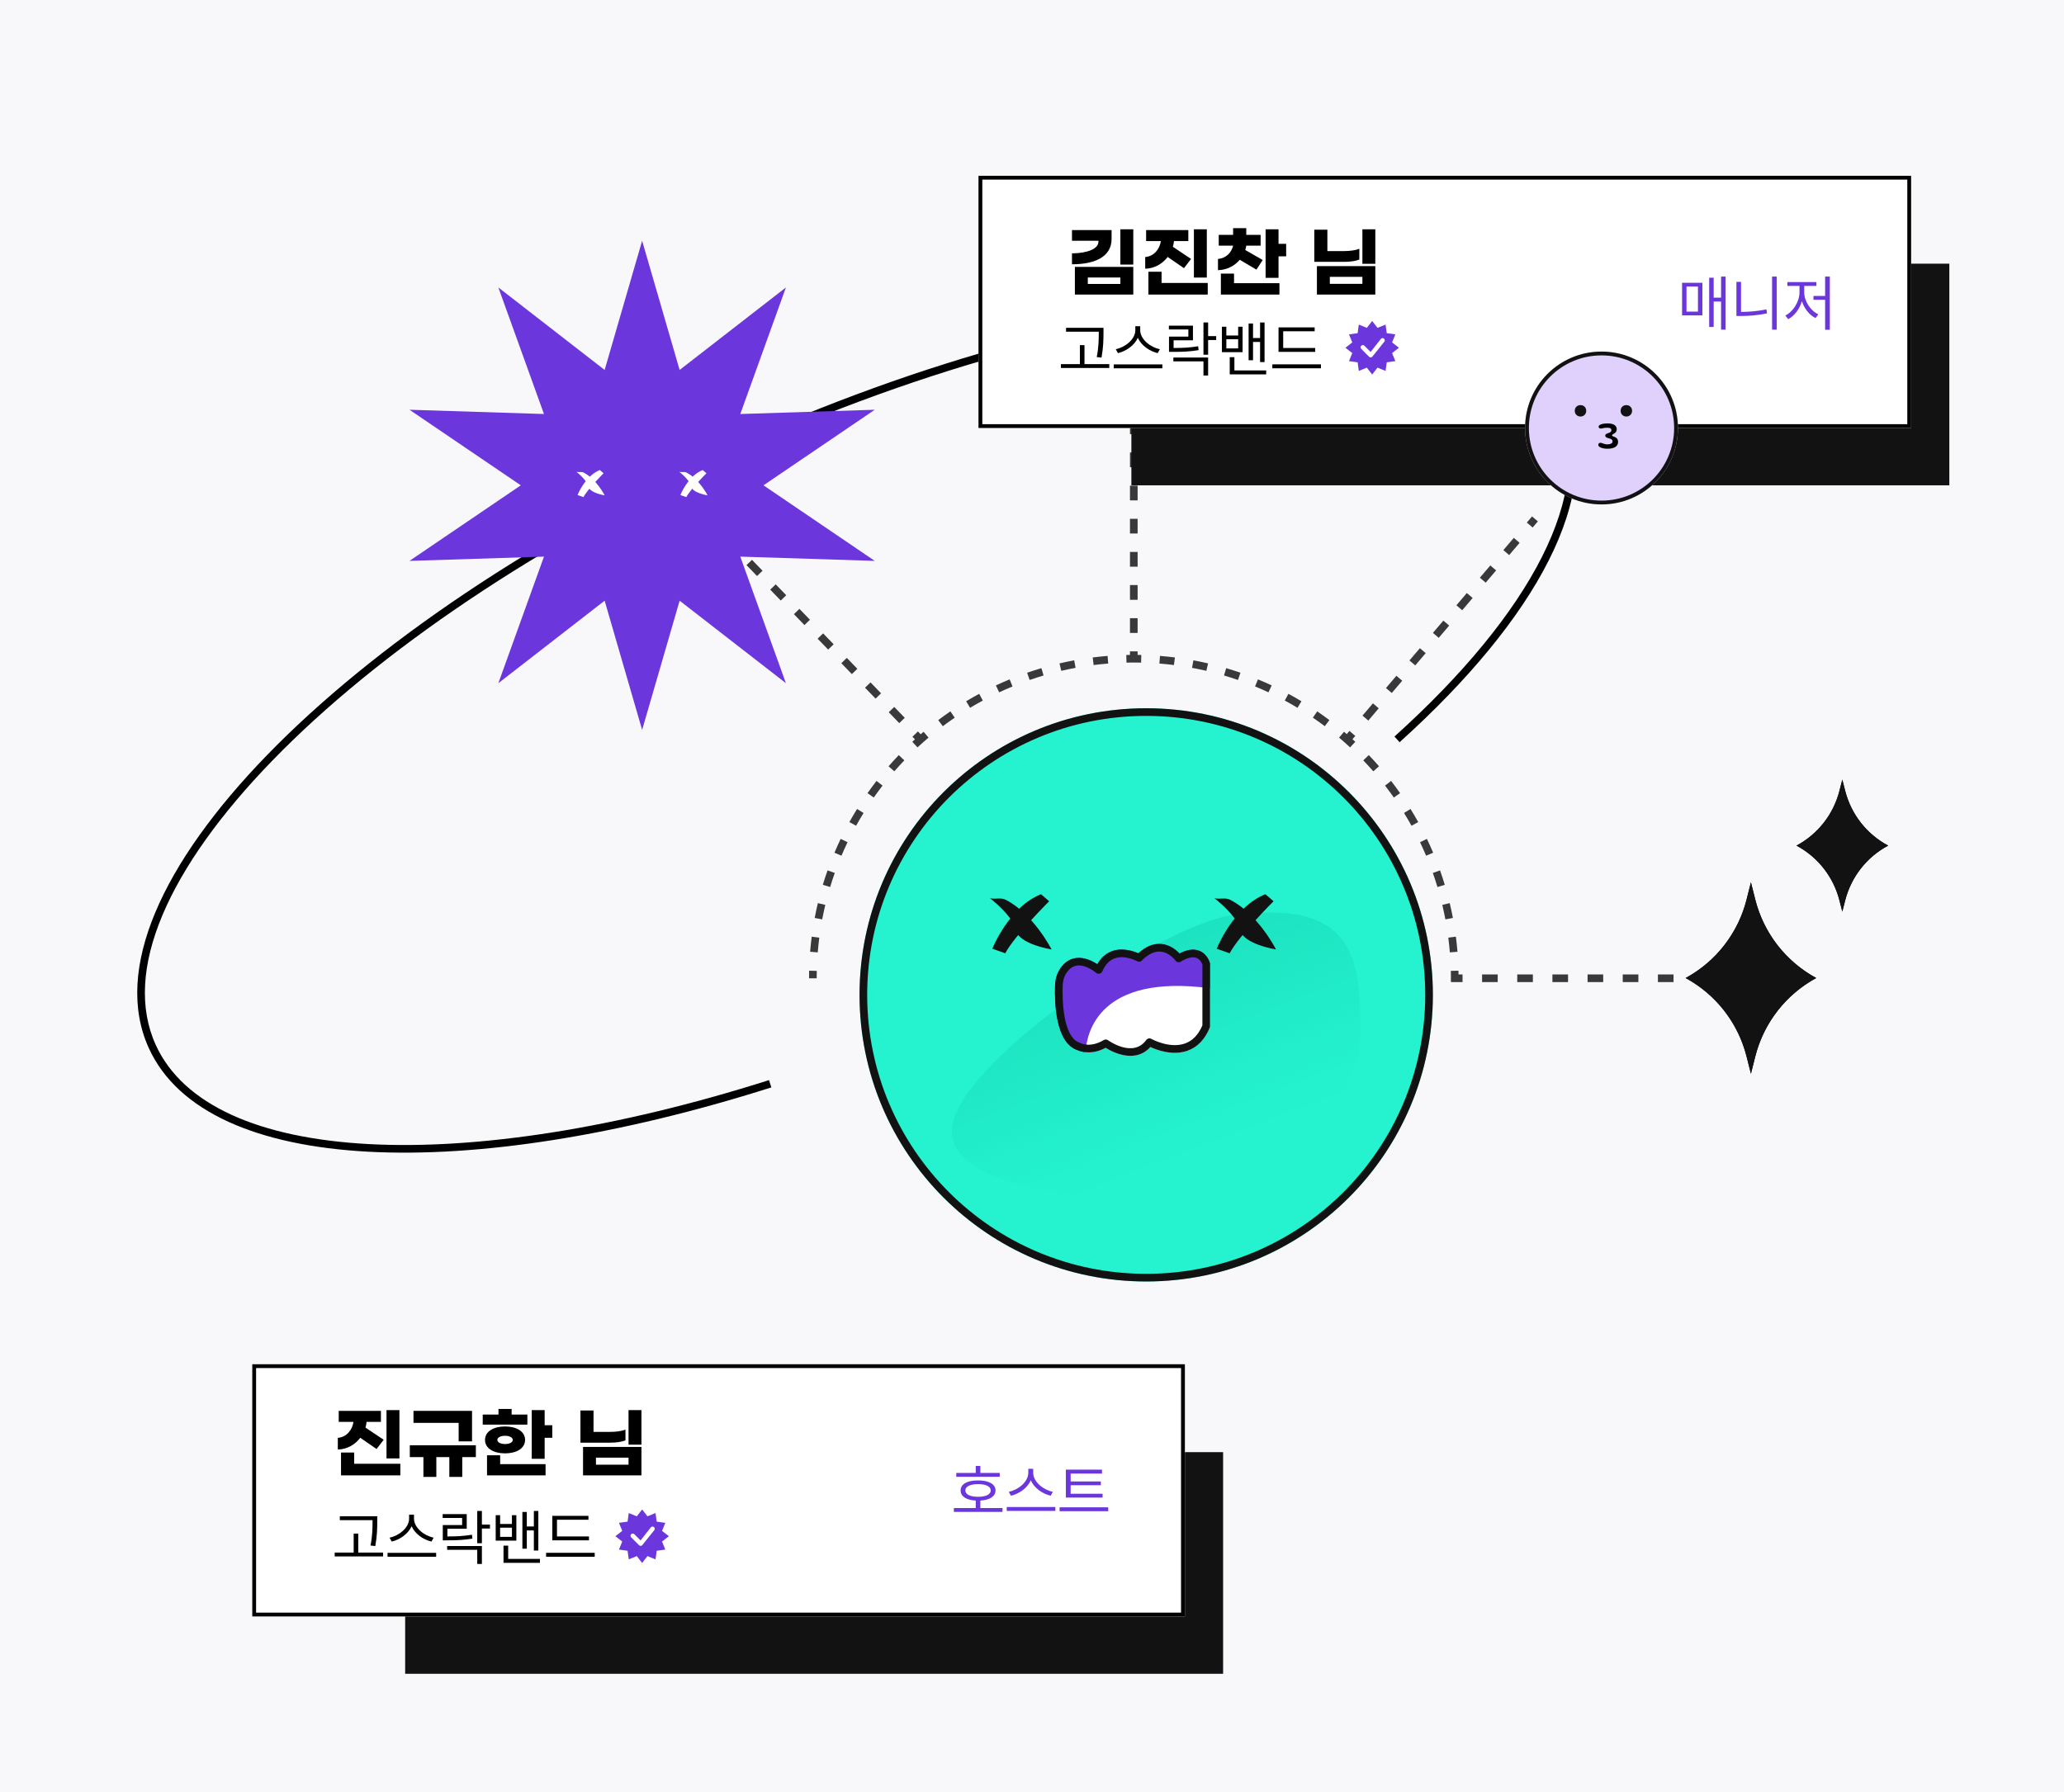 <svg width="100%" height="100%" viewBox="0 0 540 469" fill="none" xmlns="http://www.w3.org/2000/svg">
<rect width="540" height="469" fill="#F8F8FA"/>
<path fill-rule="evenodd" clip-rule="evenodd" d="M42.467 239.556C37.132 252.276 36.368 263.808 40.747 273.433C47.889 289.134 67.884 297.853 96.437 299.385C124.905 300.912 161.501 295.258 201.197 282.649L201.803 284.556C161.961 297.211 125.114 302.926 96.33 301.382C67.631 299.843 46.564 291.052 38.926 274.262C34.24 263.959 35.157 251.815 40.623 238.782C46.088 225.751 56.137 211.734 69.896 197.566C97.42 169.223 139.94 140.12 190.924 116.929C241.909 93.737 291.787 80.812 331.237 78.69C350.959 77.629 368.128 79.265 381.542 83.709C394.958 88.153 404.714 95.443 409.4 105.745C414.735 117.473 412.81 131.581 405.175 146.686C397.536 161.8 384.114 178.055 366.169 194.224L364.831 192.739C382.669 176.665 395.901 160.6 403.39 145.784C410.884 130.959 412.563 117.528 407.58 106.573C403.202 96.948 394.007 89.945 380.913 85.608C367.818 81.269 350.92 79.634 331.345 80.687C292.201 82.793 242.568 95.635 191.752 118.749C140.936 141.864 98.641 170.837 71.331 198.959C57.674 213.022 47.802 226.834 42.467 239.556Z" fill="black"/>
<rect x="106" y="380" width="214" height="58" fill="#121212"/>
<path fill-rule="evenodd" clip-rule="evenodd" d="M185.719 135.091L187.097 136.516L185.659 137.906L184.281 136.481L185.719 135.091ZM190.543 140.081L193.299 142.932L191.861 144.322L189.105 141.471L190.543 140.081ZM196.745 146.496L199.501 149.347L198.063 150.737L195.307 147.886L196.745 146.496ZM202.947 152.912L205.703 155.763L204.265 157.153L201.509 154.302L202.947 152.912ZM209.148 159.327L211.905 162.178L210.467 163.569L207.71 160.717L209.148 159.327ZM213.692 254.061C213.677 254.705 213.67 255.352 213.67 256L211.67 256C211.67 255.336 211.678 254.675 211.693 254.015L213.692 254.061ZM214.35 245.367C214.186 246.644 214.05 247.929 213.945 249.223L211.952 249.061C212.06 247.735 212.198 246.419 212.367 245.112L214.35 245.367ZM215.923 236.794C215.623 238.046 215.353 239.31 215.111 240.584L213.146 240.212C213.393 238.907 213.671 237.612 213.977 236.329L215.923 236.794ZM215.35 165.743L218.107 168.594L216.669 169.984L213.912 167.133L215.35 165.743ZM218.398 228.437C217.966 229.651 217.563 230.879 217.188 232.118L215.273 231.539C215.658 230.269 216.071 229.011 216.513 227.767L218.398 228.437ZM221.748 220.39C221.19 221.553 220.658 222.73 220.153 223.922L218.312 223.143C218.829 221.922 219.374 220.715 219.946 219.524L221.748 220.39ZM221.552 172.158L224.308 175.009L222.87 176.4L220.114 173.548L221.552 172.158ZM225.933 212.743C225.255 213.841 224.601 214.956 223.973 216.087L222.225 215.117C222.868 213.958 223.537 212.816 224.232 211.692L225.933 212.743ZM227.754 178.574L230.51 181.425L229.072 182.815L226.316 179.964L227.754 178.574ZM230.901 205.58C230.111 206.601 229.343 207.641 228.6 208.699L226.963 207.55C227.724 206.466 228.51 205.401 229.32 204.355L230.901 205.58ZM236.594 198.977C235.7 199.91 234.828 200.864 233.978 201.838L232.471 200.523C233.341 199.526 234.234 198.549 235.149 197.593L236.594 198.977ZM233.956 184.989L236.712 187.841L235.274 189.231L232.518 186.379L233.956 184.989ZM241.48 194.274C240.997 194.702 240.518 195.137 240.045 195.576L238.684 194.111C238.914 193.898 239.145 193.686 239.377 193.475L238.72 192.795L240.158 191.405L240.874 192.145C241.126 191.927 241.38 191.709 241.635 191.493L242.927 193.02C242.44 193.432 241.958 193.85 241.48 194.274ZM249.777 187.803C248.722 188.523 247.685 189.267 246.666 190.034L245.464 188.436C246.507 187.651 247.569 186.889 248.649 186.151L249.777 187.803ZM257.13 183.322C256.006 183.93 254.897 184.562 253.805 185.219L252.774 183.506C253.893 182.833 255.028 182.185 256.179 181.563L257.13 183.322ZM264.908 179.629C263.726 180.117 262.558 180.631 261.404 181.17L260.557 179.359C261.738 178.806 262.935 178.279 264.145 177.78L264.908 179.629ZM273.027 176.765C271.8 177.127 270.585 177.517 269.382 177.933L268.727 176.043C269.959 175.617 271.204 175.218 272.461 174.847L273.027 176.765ZM281.401 174.762C280.142 174.995 278.893 175.256 277.654 175.545L277.2 173.597C278.469 173.301 279.748 173.034 281.038 172.795L281.401 174.762ZM289.938 173.638C288.66 173.739 287.39 173.87 286.129 174.029L285.88 172.044C287.171 171.882 288.471 171.748 289.779 171.644L289.938 173.638ZM296.633 173.373C295.993 173.373 295.355 173.38 294.718 173.394L294.673 171.395C294.993 171.388 295.313 171.382 295.633 171.378L295.633 170.446L297.633 170.446L297.633 171.378C297.954 171.382 298.274 171.388 298.593 171.395L298.548 173.394C297.912 173.38 297.273 173.373 296.633 173.373ZM297.633 161.774L297.633 165.628L295.633 165.628L295.633 161.774L297.633 161.774ZM297.633 153.102L297.633 156.957L295.633 156.957L295.633 153.102L297.633 153.102ZM297.633 144.431L297.633 148.285L295.633 148.285L295.633 144.431L297.633 144.431ZM297.633 135.759L297.633 139.613L295.633 139.613L295.633 135.759L297.633 135.759ZM297.633 127.088L297.633 130.942L295.633 130.942L295.633 127.088L297.633 127.088ZM297.633 118.416L297.633 122.27L295.633 122.27L295.633 118.416L297.633 118.416ZM297.633 109.745L297.633 113.599L295.633 113.599L295.633 109.745L297.633 109.745ZM297.633 103L297.633 104.927L295.633 104.927L295.633 103L297.633 103ZM303.487 171.644C304.796 171.748 306.096 171.882 307.387 172.044L307.137 174.029C305.876 173.87 304.607 173.739 303.329 173.638L303.487 171.644ZM312.229 172.795C313.518 173.034 314.798 173.301 316.067 173.597L315.613 175.545C314.374 175.256 313.125 174.995 311.865 174.762L312.229 172.795ZM320.805 174.847C322.062 175.218 323.307 175.617 324.539 176.043L323.885 177.933C322.682 177.517 321.467 177.127 320.239 176.765L320.805 174.847ZM329.121 177.78C330.332 178.279 331.528 178.806 332.71 179.359L331.862 181.17C330.709 180.631 329.54 180.117 328.358 179.629L329.121 177.78ZM337.087 181.563C338.239 182.185 339.374 182.833 340.492 183.506L339.461 185.219C338.369 184.562 337.261 183.93 336.136 183.322L337.087 181.563ZM344.617 186.151C345.697 186.889 346.759 187.651 347.803 188.436L346.6 190.034C345.581 189.267 344.544 188.523 343.489 187.803L344.617 186.151ZM354.576 192.57L353.843 193.432C354.091 193.657 354.337 193.883 354.583 194.111L353.221 195.576C352.748 195.137 352.27 194.702 351.786 194.274C351.309 193.85 350.827 193.432 350.34 193.02L351.632 191.493C351.871 191.696 352.109 191.9 352.346 192.105L353.053 191.273L354.576 192.57ZM360.718 185.352L357.989 188.56L356.465 187.264L359.195 184.056L360.718 185.352ZM358.117 197.593C359.033 198.549 359.926 199.526 360.795 200.523L359.288 201.838C358.439 200.864 357.567 199.91 356.673 198.977L358.117 197.593ZM363.946 204.355C364.756 205.401 365.542 206.466 366.303 207.55L364.666 208.699C363.923 207.641 363.156 206.601 362.365 205.58L363.946 204.355ZM366.861 178.135L364.131 181.342L362.608 180.046L365.338 176.839L366.861 178.135ZM369.034 211.692C369.73 212.816 370.399 213.958 371.042 215.117L369.293 216.087C368.665 214.956 368.012 213.841 367.333 212.743L369.034 211.692ZM373.003 170.917L370.273 174.125L368.75 172.829L371.48 169.621L373.003 170.917ZM373.321 219.524C373.893 220.715 374.438 221.922 374.955 223.143L373.113 223.922C372.608 222.73 372.077 221.553 371.518 220.39L373.321 219.524ZM376.753 227.767C377.195 229.011 377.609 230.269 377.993 231.539L376.079 232.118C375.704 230.879 375.3 229.651 374.869 228.437L376.753 227.767ZM379.145 163.7L376.415 166.908L374.892 165.611L377.622 162.404L379.145 163.7ZM379.289 236.329C379.596 237.612 379.873 238.907 380.12 240.212L378.155 240.584C377.914 239.31 377.643 238.046 377.344 236.794L379.289 236.329ZM380.9 245.112C381.068 246.419 381.207 247.735 381.315 249.061L379.322 249.223C379.216 247.929 379.081 246.644 378.916 245.367L380.9 245.112ZM382.641 257L379.597 257L379.597 256C379.597 255.352 379.589 254.705 379.574 254.061L381.574 254.015C381.581 254.343 381.587 254.671 381.591 255L382.641 255L382.641 257ZM385.287 156.482L382.557 159.69L381.034 158.394L383.764 155.186L385.287 156.482ZM391.429 149.265L388.7 152.473L387.176 151.176L389.906 147.969L391.429 149.265ZM387.753 255L391.842 255L391.842 257L387.753 257L387.753 255ZM397.572 142.047L394.842 145.255L393.319 143.959L396.049 140.751L397.572 142.047ZM396.953 255L401.042 255L401.042 257L396.953 257L396.953 255ZM402.349 136.434L400.984 138.038L399.461 136.742L400.826 135.138L402.349 136.434ZM406.154 255L410.243 255L410.243 257L406.154 257L406.154 255ZM415.354 255L419.443 255L419.443 257L415.354 257L415.354 255ZM424.555 255L428.644 255L428.644 257L424.555 257L424.555 255ZM433.755 255L437.844 255L437.844 257L433.755 257L433.755 255ZM442.956 255L445 255L445 257L442.956 257L442.956 255Z" fill="#39393A"/>
<rect x="296" y="69" width="214" height="58" fill="#121212"/>
<path d="M66 357H310V423H66V357Z" fill="white"/>
<path fill-rule="evenodd" clip-rule="evenodd" d="M309 358H67V422H309V358ZM66 357V423H310V357H66Z" fill="black"/>
<path d="M256 46H500V112H256V46Z" fill="white"/>
<path fill-rule="evenodd" clip-rule="evenodd" d="M499 47H257V111H499V47ZM256 46V112H500V46H256Z" fill="black"/>
<path d="M104.5 369H101.12V381.64H104.5V369ZM94.26 376.24L98.52 379.18L100.38 376.76L95.62 373.58C95.76 373.08 95.86 372.58 95.9 372.08H99.66V369.2H88.62V372.08H92.48C92.18 374.16 90.7 376.08 88.38 376.26V379.32C90.86 379.26 92.92 378 94.26 376.24ZM92.66 383.04V380.1H89.22V386.08H104.74V383.04H92.66Z" fill="black"/>
<path d="M119.998 377.18H123.498V369.2H108.178V372.34H119.998V377.18ZM124.498 378.2H107.218V381.3H110.778V386.48H114.158V381.3H117.558V386.48H120.938V381.3H124.498V378.2Z" fill="black"/>
<path d="M137.976 370.16H133.856V368.7H130.416V370.16H126.296V372.8H137.976V370.16ZM142.496 372.96V369H139.116V381.74H142.496V376.24H144.496V372.96H142.496ZM132.136 380.32C134.976 380.32 137.376 379.12 137.376 376.8C137.376 374.48 134.976 373.28 132.136 373.28C129.296 373.28 126.896 374.48 126.896 376.8C126.896 379.12 129.296 380.32 132.136 380.32ZM132.136 375.72C133.356 375.72 134.156 376.2 134.156 376.8C134.156 377.4 133.356 377.88 132.136 377.88C130.916 377.88 130.116 377.4 130.116 376.8C130.116 376.2 130.916 375.72 132.136 375.72ZM130.856 380.82H127.416V386.08H142.736V383.14H130.856V380.82Z" fill="black"/>
<path d="M167.82 369H164.44V378.04H167.82V369ZM155.28 369.1H151.86V377.52H159.66C161.26 377.52 162.76 377.3 163.64 376.92V374.1C162.74 374.48 161.24 374.7 159.7 374.7H155.28V369.1ZM167.82 378.64H152.54V386.08H167.82V378.64ZM155.92 383.28V381.44H164.44V383.28H155.92Z" fill="black"/>
<path d="M296.5 60H293.12V69.24H296.5V60ZM290.82 60.2H280.46V63H287.38V63.26C287.38 65.08 284.58 66.26 280.46 66.3V69.16C286.42 69.16 290.82 67.22 290.82 62.52V60.2ZM296.5 69.84H281.22V77.08H296.5V69.84ZM284.6 74.3V72.62H293.12V74.3H284.6Z" fill="black"/>
<path d="M315.738 60H312.358V72.64H315.738V60ZM305.498 67.24L309.758 70.18L311.618 67.76L306.858 64.58C306.998 64.08 307.098 63.58 307.138 63.08H310.898V60.2H299.858V63.08H303.718C303.418 65.16 301.938 67.08 299.618 67.26V70.32C302.098 70.26 304.158 69 305.498 67.24ZM303.898 74.04V71.1H300.458V77.08H315.978V74.04H303.898Z" fill="black"/>
<path d="M324.357 67.98L328.717 70.56L330.357 68.04L325.797 65.42C325.917 65.04 325.997 64.66 326.057 64.28H329.817V61.46H326.057V59.7H322.617V61.46H318.857V64.28H322.617C322.217 66.04 320.817 67.58 318.657 67.76V70.7C321.037 70.64 323.037 69.54 324.357 67.98ZM334.497 63.8V60H331.117V72.7H334.497V67.08H336.497V63.8H334.497ZM322.857 71.6H319.417V77.08H334.737V74.1H322.857V71.6Z" fill="black"/>
<path d="M359.82 60H356.44V69.04H359.82V60ZM347.28 60.1H343.86V68.52H351.66C353.26 68.52 354.76 68.3 355.64 67.92V65.1C354.74 65.48 353.24 65.7 351.7 65.7H347.28V60.1ZM359.82 69.64H344.54V77.08H359.82V69.64ZM347.92 74.28V72.44H356.44V74.28H347.92Z" fill="black"/>
<path d="M98.703 396.781H88.906V397.797H97.469V398.172C97.461 399.836 97.461 401.781 96.938 404.438L98.188 404.578C98.688 401.781 98.688 399.875 98.703 398.172V396.781ZM87.562 407.297H100.219V406.281H93.734V401.312H92.531V406.281H87.562V407.297Z" fill="black"/>
<path d="M108.312 397.422V396.359H107.031V397.422C107.023 399.812 104.328 401.914 101.922 402.375L102.484 403.406C104.586 402.914 106.781 401.43 107.688 399.391C108.586 401.43 110.789 402.922 112.891 403.406L113.453 402.375C111.039 401.922 108.32 399.805 108.312 397.422ZM101.391 407.375H114.109V406.359H101.391V407.375Z" fill="black"/>
<path d="M122.109 396.219H115.812V397.219H120.906V399.078H115.844V403.078H116.922C119.508 403.086 121.367 402.992 123.594 402.625L123.469 401.609C121.305 401.969 119.516 402.055 117.047 402.062V400.047H122.109V396.219ZM116.984 405.562H124.859V409.266H126.078V404.562H116.984V405.562ZM124.859 403.828H126.078V399.984H128.188V398.953H126.078V395.391H124.859V403.828Z" fill="black"/>
<path d="M141.266 407.938H132.953V404.469H131.734V408.969H141.266V407.938ZM129.688 403.156H135.094V396.5H133.938V398.797H130.844V396.5H129.688V403.156ZM130.844 402.172V399.766H133.938V402.172H130.844ZM136.672 405.266H137.828V400.484H139.672V405.75H140.844V395.391H139.672V399.453H137.828V395.656H136.672V405.266Z" fill="black"/>
<path d="M154.094 402.062H145.719V397.688H153.953V396.672H144.5V403.078H154.094V402.062ZM142.875 407.375H155.594V406.344H142.875V407.375Z" fill="black"/>
<path d="M288.703 85.781H278.906V86.797H287.469V87.172C287.461 88.836 287.461 90.781 286.938 93.438L288.188 93.578C288.688 90.781 288.688 88.875 288.703 87.172V85.781ZM277.562 96.297H290.219V95.281H283.734V90.312H282.531V95.281H277.562V96.297Z" fill="black"/>
<path d="M298.312 86.422V85.359H297.031V86.422C297.023 88.812 294.328 90.914 291.922 91.375L292.484 92.406C294.586 91.914 296.781 90.43 297.688 88.391C298.586 90.43 300.789 91.922 302.891 92.406L303.453 91.375C301.039 90.922 298.32 88.805 298.312 86.422ZM291.391 96.375H304.109V95.359H291.391V96.375Z" fill="black"/>
<path d="M312.109 85.219H305.812V86.219H310.906V88.078H305.844V92.078H306.922C309.508 92.086 311.367 91.992 313.594 91.625L313.469 90.609C311.305 90.969 309.516 91.055 307.047 91.062V89.047H312.109V85.219ZM306.984 94.562H314.859V98.266H316.078V93.562H306.984V94.562ZM314.859 92.828H316.078V88.984H318.188V87.953H316.078V84.391H314.859V92.828Z" fill="black"/>
<path d="M331.266 96.938H322.953V93.469H321.734V97.969H331.266V96.938ZM319.688 92.156H325.094V85.5H323.938V87.797H320.844V85.5H319.688V92.156ZM320.844 91.172V88.766H323.938V91.172H320.844ZM326.672 94.266H327.828V89.484H329.672V94.75H330.844V84.391H329.672V88.453H327.828V84.656H326.672V94.266Z" fill="black"/>
<path d="M344.094 91.062H335.719V86.688H343.953V85.672H334.5V92.078H344.094V91.062ZM332.875 96.375H345.594V95.344H332.875V96.375Z" fill="black"/>
<path d="M261.562 385.438H256.484V383.609H255.281V385.438H250.188V386.453H261.562V385.438ZM249.562 395.641H262.281V394.625H256.484V392.672C258.938 392.539 260.461 391.578 260.453 390.016C260.461 388.367 258.688 387.391 255.891 387.406C253.055 387.391 251.312 388.367 251.328 390.016C251.312 391.578 252.805 392.539 255.281 392.672V394.625H249.562V395.641ZM252.562 390.016C252.547 388.984 253.82 388.375 255.891 388.375C257.938 388.375 259.211 388.984 259.203 390.016C259.211 391.07 257.938 391.68 255.891 391.688C253.82 391.68 252.547 391.07 252.562 390.016Z" fill="#6B36DC"/>
<path d="M270.312 385.422V384.359H269.031V385.422C269.023 387.812 266.328 389.914 263.922 390.375L264.484 391.406C266.586 390.914 268.781 389.43 269.688 387.391C270.586 389.43 272.789 390.922 274.891 391.406L275.453 390.375C273.039 389.922 270.32 387.805 270.312 385.422ZM263.391 395.375H276.109V394.359H263.391V395.375Z" fill="#6B36DC"/>
<path d="M288.469 390.891H280.109V388.656H288.016V387.672H280.109V385.609H288.312V384.578H278.859V391.891H288.469V390.891ZM277.219 395.453H289.938V394.438H277.219V395.453Z" fill="#6B36DC"/>
<path d="M451.469 72.375H450.281V77.891H448.344V72.672H447.172V85.562H448.344V78.906H450.281V86.266H451.469V72.375ZM440.078 82.531H445.391V74H440.078V82.531ZM441.234 81.547V74.984H444.234V81.547H441.234Z" fill="#6B36DC"/>
<path d="M464.844 72.375H463.625V86.266H464.844V72.375ZM454.297 82.688H455.422C457.648 82.688 459.844 82.516 462.312 82L462.141 80.953C459.812 81.445 457.625 81.609 455.5 81.625V73.75H454.297V82.688Z" fill="#6B36DC"/>
<path d="M478.734 72.375H477.5V77.438H474.453V78.453H477.5V86.297H478.734V72.375ZM467.094 82.562L467.844 83.516C469.43 82.688 470.805 80.898 471.43 78.836C472.062 80.773 473.398 82.453 474.984 83.234L475.719 82.25C473.695 81.328 472.039 78.812 472.031 76.5V74.828H475.219V73.812H467.625V74.828H470.797V76.5C470.789 78.969 469.109 81.586 467.094 82.562Z" fill="#6B36DC"/>
<g filter="url(#filter0_d_1951_39673)">
<path d="M221.881 256.339C221.881 214.917 255.46 181.339 296.881 181.339C338.302 181.339 371.881 214.917 371.881 256.339C371.881 297.76 338.302 331.339 296.881 331.339C255.46 331.339 221.881 297.76 221.881 256.339Z" fill="#25F3CF"/>
</g>
<g filter="url(#filter1_d_1951_39673)">
<path fill-rule="evenodd" clip-rule="evenodd" d="M223.881 256.339C223.881 296.655 256.564 329.339 296.881 329.339C337.198 329.339 369.881 296.655 369.881 256.339C369.881 216.022 337.198 183.339 296.881 183.339C256.564 183.339 223.881 216.022 223.881 256.339ZM296.881 181.339C255.46 181.339 221.881 214.917 221.881 256.339C221.881 297.76 255.46 331.339 296.881 331.339C338.302 331.339 371.881 297.76 371.881 256.339C371.881 214.917 338.302 181.339 296.881 181.339Z" fill="#121212"/>
</g>
<path d="M355.923 270.853C355.923 288.271 331.759 314.583 314.433 314.583C297.108 314.583 249.008 313.373 249.008 295.955C249.008 278.536 307.227 239.314 324.552 239.314C355.923 235.452 355.923 253.434 355.923 270.853Z" fill="url(#paint0_linear_1951_39673)"/>
<path d="M289.26 274.19C290.36 274.88 292.98 276.3 295.77 276.3L295.75 276.29C296.15 276.29 296.56 276.26 296.96 276.2C298.53 275.95 299.87 275.2 300.96 273.98C302.63 274.76 306.74 276.31 310.6 274.98C313.23 274.08 315.21 272.04 316.49 268.92C316.54 268.8 316.57 268.67 316.57 268.54V252.24C316.57 252.15 316.56 252.06 316.54 251.98C316.52 251.88 315.9 249.65 313.78 248.81C312.31 248.23 310.57 248.47 308.59 249.52C307.76 248.63 306.1 247.21 303.81 247.02C301.78 246.85 299.77 247.67 297.82 249.46C296.56 248.9 293.76 247.94 291.05 248.86C289.39 249.43 288.06 250.59 287.09 252.32C285.9 251.53 283.81 250.44 281.61 250.69C279.97 250.88 278.58 251.76 277.49 253.3C276.59 254.55 276.09 256.14 276.03 257.89C275.88 262.36 276.14 272.93 281.92 274.81C282.5 275.08 285.42 276.25 289.26 274.19Z" fill="#6B36DC"/>
<path d="M259 235.042C259 235.042 265.08 239.699 265.766 243.376C266.452 247.053 275.117 248.462 275.117 248.462C275.117 248.462 270.505 239.285 263.181 235.486C261.824 234.781 260.564 235.394 259.016 235.057L259 235.042Z" fill="#121212"/>
<path d="M259.621 248.278C259.621 248.278 263.898 237.355 272.355 234L274.493 235.838C274.493 235.838 265.366 244.923 263.004 249.458L259.621 248.263V248.278Z" fill="#121212"/>
<path d="M317.723 235.042C317.723 235.042 323.802 239.699 324.489 243.376C325.175 247.053 333.84 248.462 333.84 248.462C333.84 248.462 329.228 239.285 321.904 235.486C320.547 234.781 319.286 235.394 317.739 235.057L317.723 235.042Z" fill="#121212"/>
<path d="M318.328 248.278C318.328 248.278 322.605 237.355 331.062 234L333.2 235.838C333.2 235.838 324.073 244.923 321.711 249.458L318.328 248.263V248.278Z" fill="#121212"/>
<path d="M168 63L177.809 96.81L205.618 75.223L193.681 108.341L228.868 107.223L199.744 127L228.868 146.777L193.681 145.659L205.618 178.777L177.809 157.19L168 191L158.191 157.19L130.382 178.777L142.319 145.659L107.132 146.777L136.256 127L107.132 107.223L142.319 108.341L130.382 75.223L158.191 96.81L168 63Z" fill="#6B36DC"/>
<path d="M150.812 123.477C150.812 123.477 153.598 125.612 153.913 127.297C154.227 128.983 158.199 129.629 158.199 129.629C158.199 129.629 156.085 125.423 152.728 123.681C152.106 123.358 151.528 123.639 150.819 123.484L150.812 123.477Z" fill="white"/>
<path d="M151.097 129.545C151.097 129.545 153.057 124.538 156.933 123L157.914 123.843C157.914 123.843 153.73 128.007 152.647 130.085L151.097 129.538V129.545Z" fill="white"/>
<path d="M177.728 123.477C177.728 123.477 180.514 125.612 180.829 127.297C181.143 128.983 185.115 129.629 185.115 129.629C185.115 129.629 183.001 125.423 179.644 123.681C179.022 123.358 178.444 123.639 177.735 123.484L177.728 123.477Z" fill="white"/>
<path d="M178.006 129.545C178.006 129.545 179.966 124.538 183.843 123L184.823 123.843C184.823 123.843 180.639 128.007 179.556 130.085L178.006 129.538V129.545Z" fill="white"/>
<path d="M439 112C439 123.046 430.046 132 419 132C407.954 132 399 123.046 399 112C399 100.954 407.954 92 419 92C430.046 92 439 100.954 439 112Z" fill="#DFD1FC"/>
<path fill-rule="evenodd" clip-rule="evenodd" d="M419 131C429.493 131 438 122.493 438 112C438 101.507 429.493 93 419 93C408.507 93 400 101.507 400 112C400 122.493 408.507 131 419 131ZM419 132C430.046 132 439 123.046 439 112C439 100.954 430.046 92 419 92C407.954 92 399 100.954 399 112C399 123.046 407.954 132 419 132Z" fill="#121212"/>
<circle cx="1.5" cy="1.5" r="1" transform="matrix(1 0 0 -1 412 109)" fill="#121212" stroke="#121212"/>
<circle cx="1.5" cy="1.5" r="1" transform="matrix(1 0 0 -1 424 109)" fill="#121212" stroke="#121212"/>
<path d="M420.505 117.425C420.198 117.425 419.905 117.4 419.625 117.35C419.345 117.3 419.093 117.23 418.87 117.14C418.65 117.053 418.477 116.95 418.35 116.83C418.223 116.71 418.16 116.58 418.16 116.44C418.16 116.323 418.178 116.228 418.215 116.155C418.252 116.082 418.298 116.025 418.355 115.985C418.415 115.942 418.477 115.912 418.54 115.895C418.603 115.878 418.66 115.87 418.71 115.87C418.847 115.87 419.005 115.905 419.185 115.975C419.368 116.042 419.572 116.11 419.795 116.18C420.018 116.25 420.258 116.285 420.515 116.285C420.715 116.285 420.898 116.268 421.065 116.235C421.232 116.202 421.377 116.152 421.5 116.085C421.623 116.018 421.718 115.938 421.785 115.845C421.855 115.748 421.89 115.64 421.89 115.52C421.89 115.347 421.845 115.207 421.755 115.1C421.668 114.99 421.548 114.903 421.395 114.84C421.242 114.773 421.067 114.72 420.87 114.68C420.693 114.64 420.538 114.59 420.405 114.53C420.272 114.467 420.167 114.39 420.09 114.3C420.017 114.21 419.98 114.107 419.98 113.99C419.98 113.817 420.042 113.687 420.165 113.6C420.288 113.513 420.452 113.442 420.655 113.385C420.835 113.332 420.995 113.27 421.135 113.2C421.275 113.13 421.385 113.043 421.465 112.94C421.545 112.837 421.585 112.71 421.585 112.56C421.585 112.387 421.535 112.255 421.435 112.165C421.338 112.072 421.202 112.008 421.025 111.975C420.852 111.938 420.65 111.92 420.42 111.92C420.18 111.92 419.953 111.938 419.74 111.975C419.53 112.012 419.345 112.05 419.185 112.09C419.025 112.127 418.898 112.145 418.805 112.145C418.628 112.145 418.49 112.097 418.39 112C418.293 111.9 418.245 111.783 418.245 111.65C418.245 111.51 418.31 111.387 418.44 111.28C418.573 111.173 418.752 111.085 418.975 111.015C419.198 110.942 419.447 110.887 419.72 110.85C419.997 110.813 420.277 110.795 420.56 110.795C421.107 110.795 421.558 110.858 421.915 110.985C422.275 111.112 422.543 111.292 422.72 111.525C422.897 111.755 422.985 112.027 422.985 112.34C422.985 112.53 422.947 112.703 422.87 112.86C422.797 113.017 422.693 113.153 422.56 113.27C422.43 113.387 422.278 113.482 422.105 113.555C421.982 113.628 421.892 113.692 421.835 113.745C421.778 113.795 421.75 113.855 421.75 113.925C421.75 113.998 421.793 114.06 421.88 114.11C421.97 114.157 422.08 114.205 422.21 114.255C422.39 114.312 422.567 114.393 422.74 114.5C422.913 114.603 423.057 114.747 423.17 114.93C423.283 115.11 423.34 115.343 423.34 115.63C423.34 115.91 423.28 116.162 423.16 116.385C423.043 116.608 422.867 116.798 422.63 116.955C422.393 117.108 422.098 117.225 421.745 117.305C421.392 117.385 420.978 117.425 420.505 117.425Z" fill="black"/>
<path d="M458.09 230.881L459.232 235.407C461.446 244.177 467.229 251.62 475.179 255.932C467.229 260.245 461.446 267.688 459.232 276.457L458.09 280.983L456.947 276.457C454.733 267.688 448.951 260.245 441 255.932C448.951 251.62 454.733 244.177 456.947 235.407L458.09 230.881Z" fill="#121212"/>
<path fill-rule="evenodd" clip-rule="evenodd" d="M473.19 254.759C473.837 255.172 474.5 255.564 475.179 255.932C474.5 256.301 473.837 256.692 473.19 257.105C466.267 261.526 461.257 268.437 459.232 276.457L458.09 280.983L456.947 276.457C454.923 268.437 449.913 261.526 442.989 257.105C442.343 256.692 441.679 256.301 441 255.932C441.679 255.564 442.343 255.172 442.989 254.759C449.913 250.338 454.923 243.427 456.947 235.407L458.09 230.881L459.232 235.407C461.257 243.427 466.267 250.338 473.19 254.759ZM471.334 255.932C465.157 251.747 460.503 245.657 458.09 238.585C455.677 245.657 451.023 251.747 444.845 255.932C451.023 260.117 455.677 266.207 458.09 273.279C460.503 266.207 465.157 260.117 471.334 255.932Z" fill="#121212"/>
<path d="M482 204L482.771 207.001C484.345 213.126 488.419 218.307 494 221.281C488.419 224.255 484.345 229.437 482.771 235.561L482 238.562L481.229 235.561C479.655 229.437 475.581 224.255 470 221.281C475.581 218.307 479.655 213.126 481.229 207.001L482 204Z" fill="#121212"/>
<path fill-rule="evenodd" clip-rule="evenodd" d="M482 204L481.229 207.001C481.192 207.143 481.154 207.285 481.115 207.426C481.065 207.607 481.013 207.786 480.959 207.964C479.444 212.933 476.262 217.215 471.971 220.098C471.338 220.523 470.68 220.919 470 221.281C470.68 221.643 471.338 222.039 471.971 222.464C476.262 225.347 479.444 229.629 480.959 234.598C481.013 234.776 481.065 234.956 481.115 235.136C481.154 235.277 481.192 235.419 481.229 235.561L482 238.562L482.771 235.561C482.808 235.419 482.846 235.277 482.885 235.136C482.935 234.956 482.987 234.776 483.041 234.598C484.556 229.629 487.738 225.347 492.029 222.464C492.662 222.039 493.32 221.643 494 221.281C493.32 220.919 492.662 220.523 492.029 220.098C487.738 217.215 484.556 212.933 483.041 207.964C482.987 207.786 482.935 207.607 482.885 207.426C482.846 207.285 482.808 207.143 482.771 207.001L482 204ZM482 210.95C480.254 215.079 477.407 218.654 473.771 221.281C477.407 223.908 480.254 227.484 482 231.612C483.746 227.484 486.593 223.908 490.229 221.281C486.593 218.654 483.746 215.079 482 210.95Z" fill="#121212"/>
<path d="M168 395L169.395 396.794L171.5 395.938L171.811 398.189L174.062 398.5L173.206 400.605L175 402L173.206 403.395L174.062 405.5L171.811 405.811L171.5 408.062L169.395 407.206L168 409L166.605 407.206L164.5 408.062L164.189 405.811L161.938 405.5L162.794 403.395L161 402L162.794 400.605L161.938 398.5L164.189 398.189L164.5 395.938L166.605 396.794L168 395Z" fill="#6B36DC"/>
<path d="M170.308 399.643C170.536 399.415 170.905 399.415 171.133 399.643C171.358 399.868 171.361 400.231 171.141 400.46L168.036 404.341C168.032 404.346 168.027 404.352 168.022 404.357C167.794 404.585 167.425 404.585 167.197 404.357L165.139 402.299C164.911 402.071 164.911 401.701 165.139 401.474C165.366 401.246 165.736 401.246 165.964 401.474L167.592 403.102L170.293 399.66C170.297 399.654 170.303 399.649 170.308 399.643Z" fill="white"/>
<path d="M359 84L360.395 85.794L362.5 84.938L362.811 87.189L365.062 87.5L364.206 89.605L366 91L364.206 92.395L365.062 94.5L362.811 94.811L362.5 97.062L360.395 96.206L359 98L357.605 96.206L355.5 97.062L355.189 94.811L352.938 94.5L353.794 92.395L352 91L353.794 89.605L352.938 87.5L355.189 87.189L355.5 84.938L357.605 85.794L359 84Z" fill="#6B36DC"/>
<path d="M361.308 88.643C361.536 88.415 361.905 88.415 362.133 88.643C362.358 88.868 362.361 89.231 362.141 89.46L359.036 93.341C359.032 93.346 359.027 93.352 359.022 93.357C358.794 93.585 358.425 93.585 358.197 93.357L356.139 91.299C355.911 91.071 355.911 90.701 356.139 90.474C356.366 90.246 356.736 90.246 356.964 90.474L358.592 92.102L361.293 88.66C361.297 88.654 361.303 88.648 361.308 88.643Z" fill="white"/>
<path fill-rule="evenodd" clip-rule="evenodd" d="M295.74 276.3C292.951 276.3 290.331 274.88 289.23 274.19C287.137 275.313 285.316 275.476 284 275.348C284.304 270.185 287.605 254.782 316.541 258.602V268.54C316.541 268.605 316.533 268.671 316.519 268.735C316.505 268.798 316.485 268.86 316.46 268.92C315.181 272.04 313.201 274.08 310.57 274.98C306.71 276.31 302.601 274.76 300.931 273.98C299.84 275.2 298.5 275.95 296.931 276.2C296.53 276.26 296.121 276.29 295.721 276.29L295.74 276.3Z" fill="white"/>
<path d="M295.77 276.3C292.98 276.3 290.36 274.88 289.26 274.19C285.42 276.25 282.5 275.08 281.92 274.81C276.14 272.93 275.88 262.36 276.03 257.89C276.09 256.14 276.59 254.55 277.49 253.3C278.58 251.76 279.97 250.88 281.61 250.69C283.81 250.44 285.9 251.53 287.09 252.32C288.06 250.59 289.39 249.43 291.05 248.86C293.76 247.94 296.56 248.9 297.82 249.46C299.77 247.67 301.78 246.85 303.81 247.02C306.1 247.21 307.76 248.63 308.59 249.52C310.57 248.47 312.31 248.23 313.78 248.81C315.9 249.65 316.52 251.88 316.54 251.98C316.56 252.06 316.57 252.15 316.57 252.24V268.54C316.57 268.67 316.54 268.8 316.49 268.92C315.21 272.04 313.23 274.08 310.6 274.98C306.74 276.31 302.63 274.76 300.96 273.98C299.87 275.2 298.53 275.95 296.96 276.2C296.56 276.26 296.15 276.29 295.75 276.29L295.77 276.3ZM289.3 272.02C289.51 272.02 289.71 272.08 289.89 272.21C290.16 272.4 296.49 276.88 299.9 272.14C300.2 271.73 300.76 271.6 301.2 271.85C301.25 271.88 305.94 274.48 309.98 273.08C311.98 272.39 313.53 270.79 314.58 268.33V252.4C314.46 252.07 314.02 251.05 313.03 250.67C312.01 250.28 310.58 250.62 308.89 251.66C308.44 251.94 307.85 251.81 307.55 251.38C307.54 251.36 305.98 249.21 303.63 249.02C302.04 248.89 300.39 249.68 298.72 251.37C298.4 251.69 297.91 251.76 297.52 251.54C297.49 251.52 294.4 249.83 291.69 250.76C290.26 251.25 289.15 252.42 288.38 254.22C288.13 254.81 287.27 255.01 286.78 254.58C286.76 254.56 284.24 252.38 281.83 252.67C280.77 252.79 279.88 253.38 279.12 254.45C278.45 255.39 278.07 256.59 278.03 257.95C277.92 261.1 277.93 271.48 282.59 272.91C282.65 272.93 282.71 272.95 282.77 272.99C282.86 273.04 285.31 274.25 288.78 272.16C288.94 272.06 289.12 272.02 289.3 272.02Z" fill="#121212"/>
<defs>
<filter id="filter0_d_1951_39673" x="217.881" y="178.339" width="164" height="164" filterUnits="userSpaceOnUse" color-interpolation-filters="sRGB">
<feFlood flood-opacity="0" result="BackgroundImageFix"/>
<feColorMatrix in="SourceAlpha" type="matrix" values="0 0 0 0 0 0 0 0 0 0 0 0 0 0 0 0 0 0 127 0" result="hardAlpha"/>
<feOffset dx="3" dy="4"/>
<feGaussianBlur stdDeviation="3.5"/>
<feComposite in2="hardAlpha" operator="out"/>
<feColorMatrix type="matrix" values="0 0 0 0 0 0 0 0 0 0 0 0 0 0 0 0 0 0 0.15 0"/>
<feBlend mode="normal" in2="BackgroundImageFix" result="effect1_dropShadow_1951_39673"/>
<feBlend mode="normal" in="SourceGraphic" in2="effect1_dropShadow_1951_39673" result="shape"/>
</filter>
<filter id="filter1_d_1951_39673" x="217.881" y="178.339" width="164" height="164" filterUnits="userSpaceOnUse" color-interpolation-filters="sRGB">
<feFlood flood-opacity="0" result="BackgroundImageFix"/>
<feColorMatrix in="SourceAlpha" type="matrix" values="0 0 0 0 0 0 0 0 0 0 0 0 0 0 0 0 0 0 127 0" result="hardAlpha"/>
<feOffset dx="3" dy="4"/>
<feGaussianBlur stdDeviation="3.5"/>
<feComposite in2="hardAlpha" operator="out"/>
<feColorMatrix type="matrix" values="0 0 0 0 0 0 0 0 0 0 0 0 0 0 0 0 0 0 0.15 0"/>
<feBlend mode="normal" in2="BackgroundImageFix" result="effect1_dropShadow_1951_39673"/>
<feBlend mode="normal" in="SourceGraphic" in2="effect1_dropShadow_1951_39673" result="shape"/>
</filter>
<linearGradient id="paint0_linear_1951_39673" x1="316.23" y1="233.521" x2="338.654" y2="292.399" gradientUnits="userSpaceOnUse">
<stop stop-color="#11CFAE" stop-opacity="0.5"/>
<stop offset="1" stop-color="#11CFAE" stop-opacity="0"/>
</linearGradient>
</defs>
</svg>
